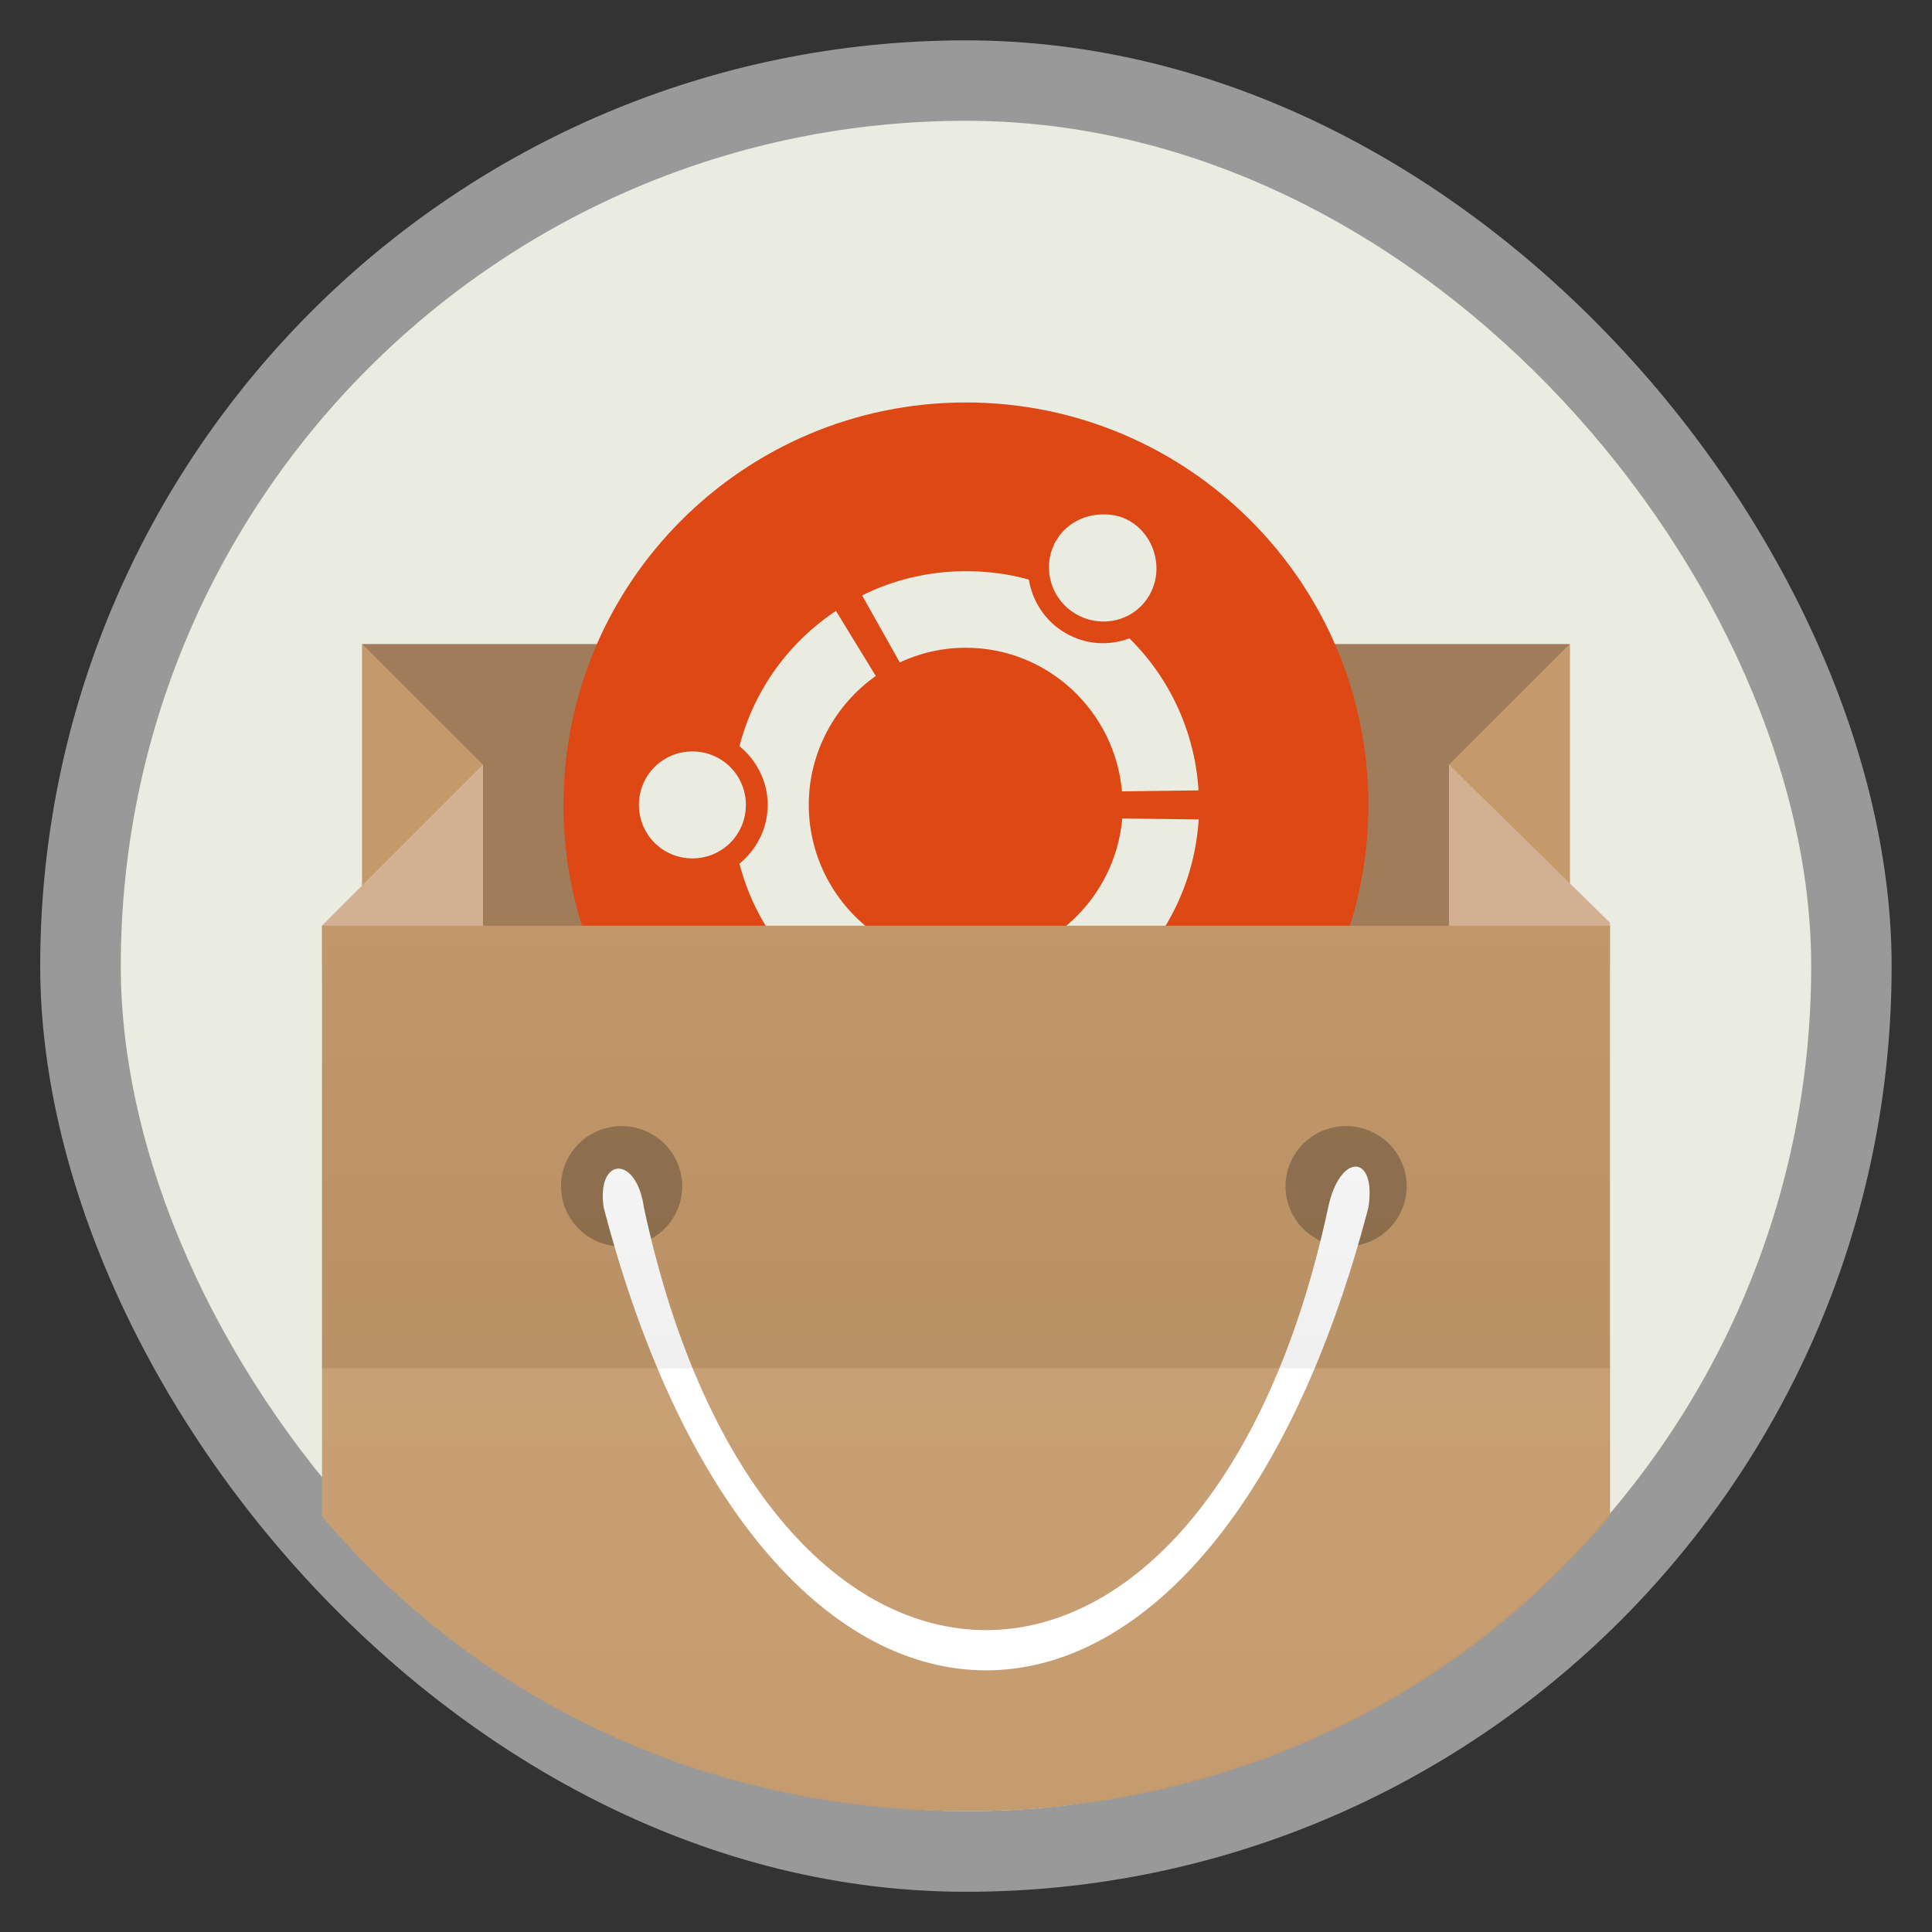 <?xml version="1.0" encoding="UTF-8" standalone="no"?>
<svg
   xmlns:dc="http://purl.org/dc/elements/1.1/"
   xmlns:cc="http://creativecommons.org/ns#"
   xmlns:rdf="http://www.w3.org/1999/02/22-rdf-syntax-ns#"
   xmlns:svg="http://www.w3.org/2000/svg"
   xmlns="http://www.w3.org/2000/svg"
   xmlns:xlink="http://www.w3.org/1999/xlink"
   xmlns:sodipodi="http://sodipodi.sourceforge.net/DTD/sodipodi-0.dtd"
   xmlns:inkscape="http://www.inkscape.org/namespaces/inkscape"
   width="48"
   viewBox="0 0 13.547 13.547"
   height="48"
   id="svg2"
   version="1.1"
   inkscape:version="0.48.4 r9939"
   sodipodi:docname="softwarecenter.svg">
  <rect x="0" y="0" width="13.547" height="13.547" fill="#333333" stroke="none"/>
  <sodipodi:namedview
     pagecolor="#333333"
     bordercolor="#666666"
     borderopacity="1"
     objecttolerance="10"
     gridtolerance="10"
     guidetolerance="10"
     inkscape:pageopacity="1"
     inkscape:pageshadow="2"
     inkscape:window-width="1366"
     inkscape:window-height="740"
     id="namedview46"
     showgrid="false"
     inkscape:zoom="10.931871"
     inkscape:cx="20.525469"
     inkscape:cy="14.384162"
     inkscape:window-x="0"
     inkscape:window-y="28"
     inkscape:window-maximized="1"
     inkscape:current-layer="svg2"
     showguides="true"
     inkscape:guide-bbox="true">
    <inkscape:grid
       type="xygrid"
       id="grid3848"
       empspacing="5"
       visible="true"
       enabled="true"
       snapvisiblegridlinesonly="true" />
  </sodipodi:namedview>
  <defs
     id="defs4">
    <linearGradient
       inkscape:collect="always"
       id="linearGradient3846">
      <stop
         style="stop-color:#ffffff;stop-opacity:1;"
         offset="0"
         id="stop3848" />
      <stop
         style="stop-color:#ffffff;stop-opacity:0;"
         offset="1"
         id="stop3850" />
    </linearGradient>
    <linearGradient
       id="linearGradient3809">
      <stop
         style="stop-color:#ffffff;stop-opacity:1;"
         offset="0"
         id="stop3811" />
      <stop
         style="stop-color:#ffffff;stop-opacity:0;"
         offset="1"
         id="stop3813" />
    </linearGradient>
    <linearGradient
       id="linearGradient3801">
      <stop
         style="stop-color:#000000;stop-opacity:1;"
         offset="0"
         id="stop3803" />
      <stop
         style="stop-color:#000000;stop-opacity:0;"
         offset="1"
         id="stop3805" />
    </linearGradient>
    <linearGradient
       gradientTransform="matrix(1.105,0,0,1.105,-134.279,-295.761)"
       xlink:href="#linearGradient4460-1"
       id="linearGradient3004"
       y1="279.096"
       y2="268.33"
       gradientUnits="userSpaceOnUse"
       x2="0" />
    <linearGradient
       id="linearGradient4460-1">
      <stop
         offset="0"
         style="stop-color:#f39c12;stop-opacity:1;"
         id="stop8" />
      <stop
         offset="1"
         style="stop-color:#f39c12;stop-opacity:1;"
         id="stop10" />
    </linearGradient>
    <linearGradient
       id="linearGradient4460-1-8">
      <stop
         id="stop8-1"
         style="stop-color:#d1d1d1"
         offset="0" />
      <stop
         id="stop10-4"
         style="stop-color:#f9f9f9"
         offset="1" />
    </linearGradient>
    <linearGradient
       x2="0"
       gradientUnits="userSpaceOnUse"
       y2="268.33"
       y1="279.096"
       id="linearGradient3004-1"
       xlink:href="#linearGradient4460-1-8"
       gradientTransform="matrix(1.105 0 0 1.105 -134.279 -295.761)" />
    <linearGradient
       inkscape:collect="always"
       xlink:href="#linearGradient3809"
       id="linearGradient3815"
       x1="25"
       y1="24"
       x2="25"
       y2="48"
       gradientUnits="userSpaceOnUse"
       gradientTransform="matrix(0.282,0,0,0.282,-2.125e-7,9.3125e-6)" />
    <linearGradient
       inkscape:collect="always"
       xlink:href="#linearGradient3801"
       id="linearGradient3826"
       gradientUnits="userSpaceOnUse"
       gradientTransform="matrix(0.282,0,0,0.282,-6.773,9.3125e-6)"
       x1="25"
       y1="24"
       x2="25"
       y2="0" />
    <linearGradient
       inkscape:collect="always"
       xlink:href="#linearGradient3801"
       id="linearGradient3828"
       gradientUnits="userSpaceOnUse"
       gradientTransform="matrix(0.282,0,0,0.282,-2.125e-7,9.3125e-6)"
       x1="25"
       y1="24"
       x2="25"
       y2="0" />
    <linearGradient
       id="linearGradient4460-1-2">
      <stop
         id="stop3836"
         style="stop-color:#d1d1d1"
         offset="0" />
      <stop
         id="stop3838"
         style="stop-color:#f9f9f9"
         offset="1" />
    </linearGradient>
    <linearGradient
       x2="0"
       gradientUnits="userSpaceOnUse"
       y2="268.33"
       y1="279.096"
       id="linearGradient3004-4"
       xlink:href="#linearGradient4460-1-2"
       gradientTransform="matrix(1.105,0,0,1.105,-134.279,-295.761)" />
    <linearGradient
       id="linearGradient4460-1-4">
      <stop
         id="stop8-6"
         style="stop-color:#d1d1d1"
         offset="0" />
      <stop
         id="stop10-5"
         style="stop-color:#f9f9f9"
         offset="1" />
    </linearGradient>
    <linearGradient
       x2="0"
       gradientUnits="userSpaceOnUse"
       y2="268.33"
       y1="279.096"
       id="linearGradient3004-2"
       xlink:href="#linearGradient4460-1-4"
       gradientTransform="matrix(1.105 0 0 1.105 -134.279 -295.761)" />
    <linearGradient
       inkscape:collect="always"
       xlink:href="#linearGradient3846"
       id="linearGradient3852"
       x1="25"
       y1="34"
       x2="25"
       y2="50"
       gradientUnits="userSpaceOnUse" />
    <linearGradient
       inkscape:collect="always"
       xlink:href="#linearGradient3801"
       id="linearGradient3864"
       x1="25"
       y1="34"
       x2="25"
       y2="19"
       gradientUnits="userSpaceOnUse"
       gradientTransform="matrix(0.282,0,0,0.282,7.3333333e-7,0)" />
  </defs>
  <rect
     id="rect14"
     style="opacity:0.5;fill:#ffffff;fill-rule:evenodd"
     height="12.982"
     rx="6.491"
     y="0.283"
     x="0.282"
     width="12.982" />
  <rect
     id="rect16"
     style="fill:#eaebe1;fill-rule:evenodd;fill-opacity:1"
     height="11.853"
     rx="5.926"
     y="0.847"
     x="0.847"
     width="11.853" />
  <rect
     style="opacity:0.4;fill:#000000;fill-opacity:1;stroke:none"
     id="rect3869"
     width="0"
     height="0"
     x="0"
     y="0"
     transform="scale(0.282,0.282)" />
  <rect
     style="fill:#a17c5b;fill-opacity:1;stroke:none"
     id="rect3813"
     width="8.467"
     height="2.822"
     x="2.54"
     y="4.516" />
  <g
     id="g3832"
     transform="translate(10.724,0)">
    <path
       transform="matrix(0.242,0,0,0.299,-0.443,-7.952)"
       d="M -4,45.5 C -4,50.194 -8.701,54 -14.5,54 -20.299,54 -25,50.194 -25,45.5 -25,40.806 -20.299,37 -14.5,37 -8.701,37 -4,40.806 -4,45.5 z"
       sodipodi:ry="8.5"
       sodipodi:rx="10.5"
       sodipodi:cy="45.5"
       sodipodi:cx="-14.5"
       id="path3830"
       style="fill:#eaebe1;fill-opacity:1;stroke:none"
       sodipodi:type="arc" />
    <path
       inkscape:connector-curvature="0"
       id="path3854"
       d="m -3.951,2.822 c -1.559,0 -2.822,1.264 -2.822,2.822 0,1.559 1.264,2.822 2.822,2.822 1.559,0 2.822,-1.264 2.822,-2.822 0,-1.559 -1.264,-2.822 -2.822,-2.822 z m 0.933,0.786 c 0.072,-0.005 0.146,0.005 0.213,0.044 0.18,0.104 0.244,0.342 0.14,0.522 -0.104,0.18 -0.334,0.236 -0.514,0.132 -0.18,-0.104 -0.244,-0.334 -0.14,-0.514 0.065,-0.113 0.181,-0.175 0.301,-0.184 z m -0.933,0.397 c 0.152,0 0.302,0.02 0.441,0.059 0.025,0.151 0.114,0.292 0.257,0.375 0.143,0.083 0.305,0.091 0.448,0.037 0.279,0.274 0.459,0.651 0.485,1.066 l -0.537,0.007 c -0.049,-0.562 -0.52,-1.007 -1.095,-1.007 -0.166,0 -0.322,0.037 -0.463,0.103 L -4.679,4.175 C -4.46,4.066 -4.212,4.005 -3.951,4.005 z m -0.911,0.279 0.279,0.456 c -0.283,0.199 -0.47,0.532 -0.47,0.904 0,0.372 0.187,0.705 0.47,0.904 L -4.862,7.004 C -5.192,6.784 -5.437,6.451 -5.539,6.056 c 0.119,-0.097 0.198,-0.246 0.198,-0.412 0,-0.166 -0.079,-0.315 -0.198,-0.412 0.102,-0.394 0.346,-0.728 0.676,-0.948 z m -1.007,0.985 c 0.208,0 0.375,0.167 0.375,0.375 0,0.208 -0.167,0.375 -0.375,0.375 -0.208,0 -0.375,-0.167 -0.375,-0.375 0,-0.208 0.167,-0.375 0.375,-0.375 z m 3.013,0.47 0.537,0.007 c -0.026,0.415 -0.206,0.792 -0.485,1.066 -0.143,-0.054 -0.305,-0.046 -0.448,0.037 -0.143,0.083 -0.233,0.223 -0.257,0.375 -0.139,0.039 -0.289,0.059 -0.441,0.059 -0.261,0 -0.509,-0.061 -0.728,-0.169 l 0.265,-0.47 c 0.141,0.066 0.297,0.103 0.463,0.103 0.575,0 1.046,-0.445 1.095,-1.007 z m -0.184,1.191 c 0.146,-0.018 0.297,0.056 0.375,0.191 0.104,0.18 0.041,0.41 -0.14,0.514 C -2.985,7.74 -3.215,7.677 -3.319,7.497 -3.423,7.316 -3.36,7.086 -3.179,6.982 c 0.045,-0.026 0.091,-0.045 0.14,-0.051 z"
       style="fill:#dd4814;fill-opacity:1" />
  </g>
  <path
     style="fill:#c49a6c;fill-opacity:1;stroke:none"
     d="M 2.54,4.516 3.387,5.362 3.199,6.209 2.54,6.491 z"
     id="path3825"
     inkscape:connector-curvature="0"
     sodipodi:nodetypes="ccccc" />
  <path
     style="fill:#d3b092;fill-opacity:1;stroke:none"
     d="m 2.258,6.773 1.129,0 0,-0.202 c 0,-0.336 0,-1.832 0,-1.21 l -1.129,1.129 z"
     id="path3815"
     inkscape:connector-curvature="0"
     sodipodi:nodetypes="cccccc" />
  <path
     sodipodi:nodetypes="ccccc"
     inkscape:connector-curvature="0"
     id="path3827"
     d="M 11.007,4.516 10.16,5.362 10.348,6.209 11.007,6.491 z"
     style="fill:#c49a6c;fill-opacity:1;stroke:none" />
  <path
     sodipodi:nodetypes="cccccc"
     inkscape:connector-curvature="0"
     id="path3829"
     d="m 11.289,6.773 -1.129,0 0,-0.202 c 0,-0.336 0,-1.832 0,-1.21 l 1.129,1.109 z"
     style="fill:#d3b092;fill-opacity:1;stroke:none" />
  <path
     style="fill:#c49a6c;fill-opacity:1;stroke:none"
     d="m 2.258,6.491 0,4.141 C 3.343,11.927 4.96,12.7 6.773,12.7 c 1.813,0 3.43,-0.778 4.516,-2.073 l 0,-4.136 z"
     id="rect3036"
     inkscape:connector-curvature="0"
     sodipodi:nodetypes="ccsccc" />
  <path
     sodipodi:type="arc"
     style="fill:#000000;fill-opacity:1;stroke:none;opacity:0.25"
     id="path3809"
     sodipodi:cx="-46.067875"
     sodipodi:cy="21.734539"
     sodipodi:rx="3.9321249"
     sodipodi:ry="3.734539"
     d="m -42.136,21.735 a 3.932,3.735 0 1 1 -7.864,0 3.932,3.735 0 1 1 7.864,0 z"
     transform="matrix(0.108,0,0,0.113,9.334,5.862)" />
  <path
     transform="matrix(0.108,0,0,0.113,14.414,5.862)"
     d="m -42.136,21.735 a 3.932,3.735 0 1 1 -7.864,0 3.932,3.735 0 1 1 7.864,0 z"
     sodipodi:ry="3.734539"
     sodipodi:rx="3.9321249"
     sodipodi:cy="21.734539"
     sodipodi:cx="-46.067875"
     id="path3811"
     style="fill:#000000;fill-opacity:1;stroke:none;opacity:0.25"
     sodipodi:type="arc" />
  <path
     style="fill:#ffffff;fill-opacity:1;stroke:none"
     d="m 4.233,8.467 c 1.129,4.327 4.233,4.327 5.362,0 0.059,-0.379 -0.201,-0.386 -0.282,0 -0.847,3.951 -3.951,3.951 -4.798,0 -0.052,-0.371 -0.334,-0.356 -0.282,0 z"
     id="path3831"
     inkscape:connector-curvature="0"
     sodipodi:nodetypes="ccccc" />
  <path
     style="fill:url(#linearGradient3852);fill-opacity:1;stroke:none;opacity:0.06"
     d="M 8 34 L 8 37.688 C 11.846 42.275 17.577 45 24 45 C 30.423 45 36.154 42.244 40 37.656 L 40 34 L 8 34 z "
     transform="scale(0.282,0.282)"
     id="rect3836" />
  <path
     style="opacity:0.06;fill:url(#linearGradient3864);fill-opacity:1;stroke:none"
     d="m 2.258,6.491 0,3.104 9.031,0 0,-3.104 -9.031,0 z"
     id="rect3840"
     inkscape:connector-curvature="0" />
</svg>
